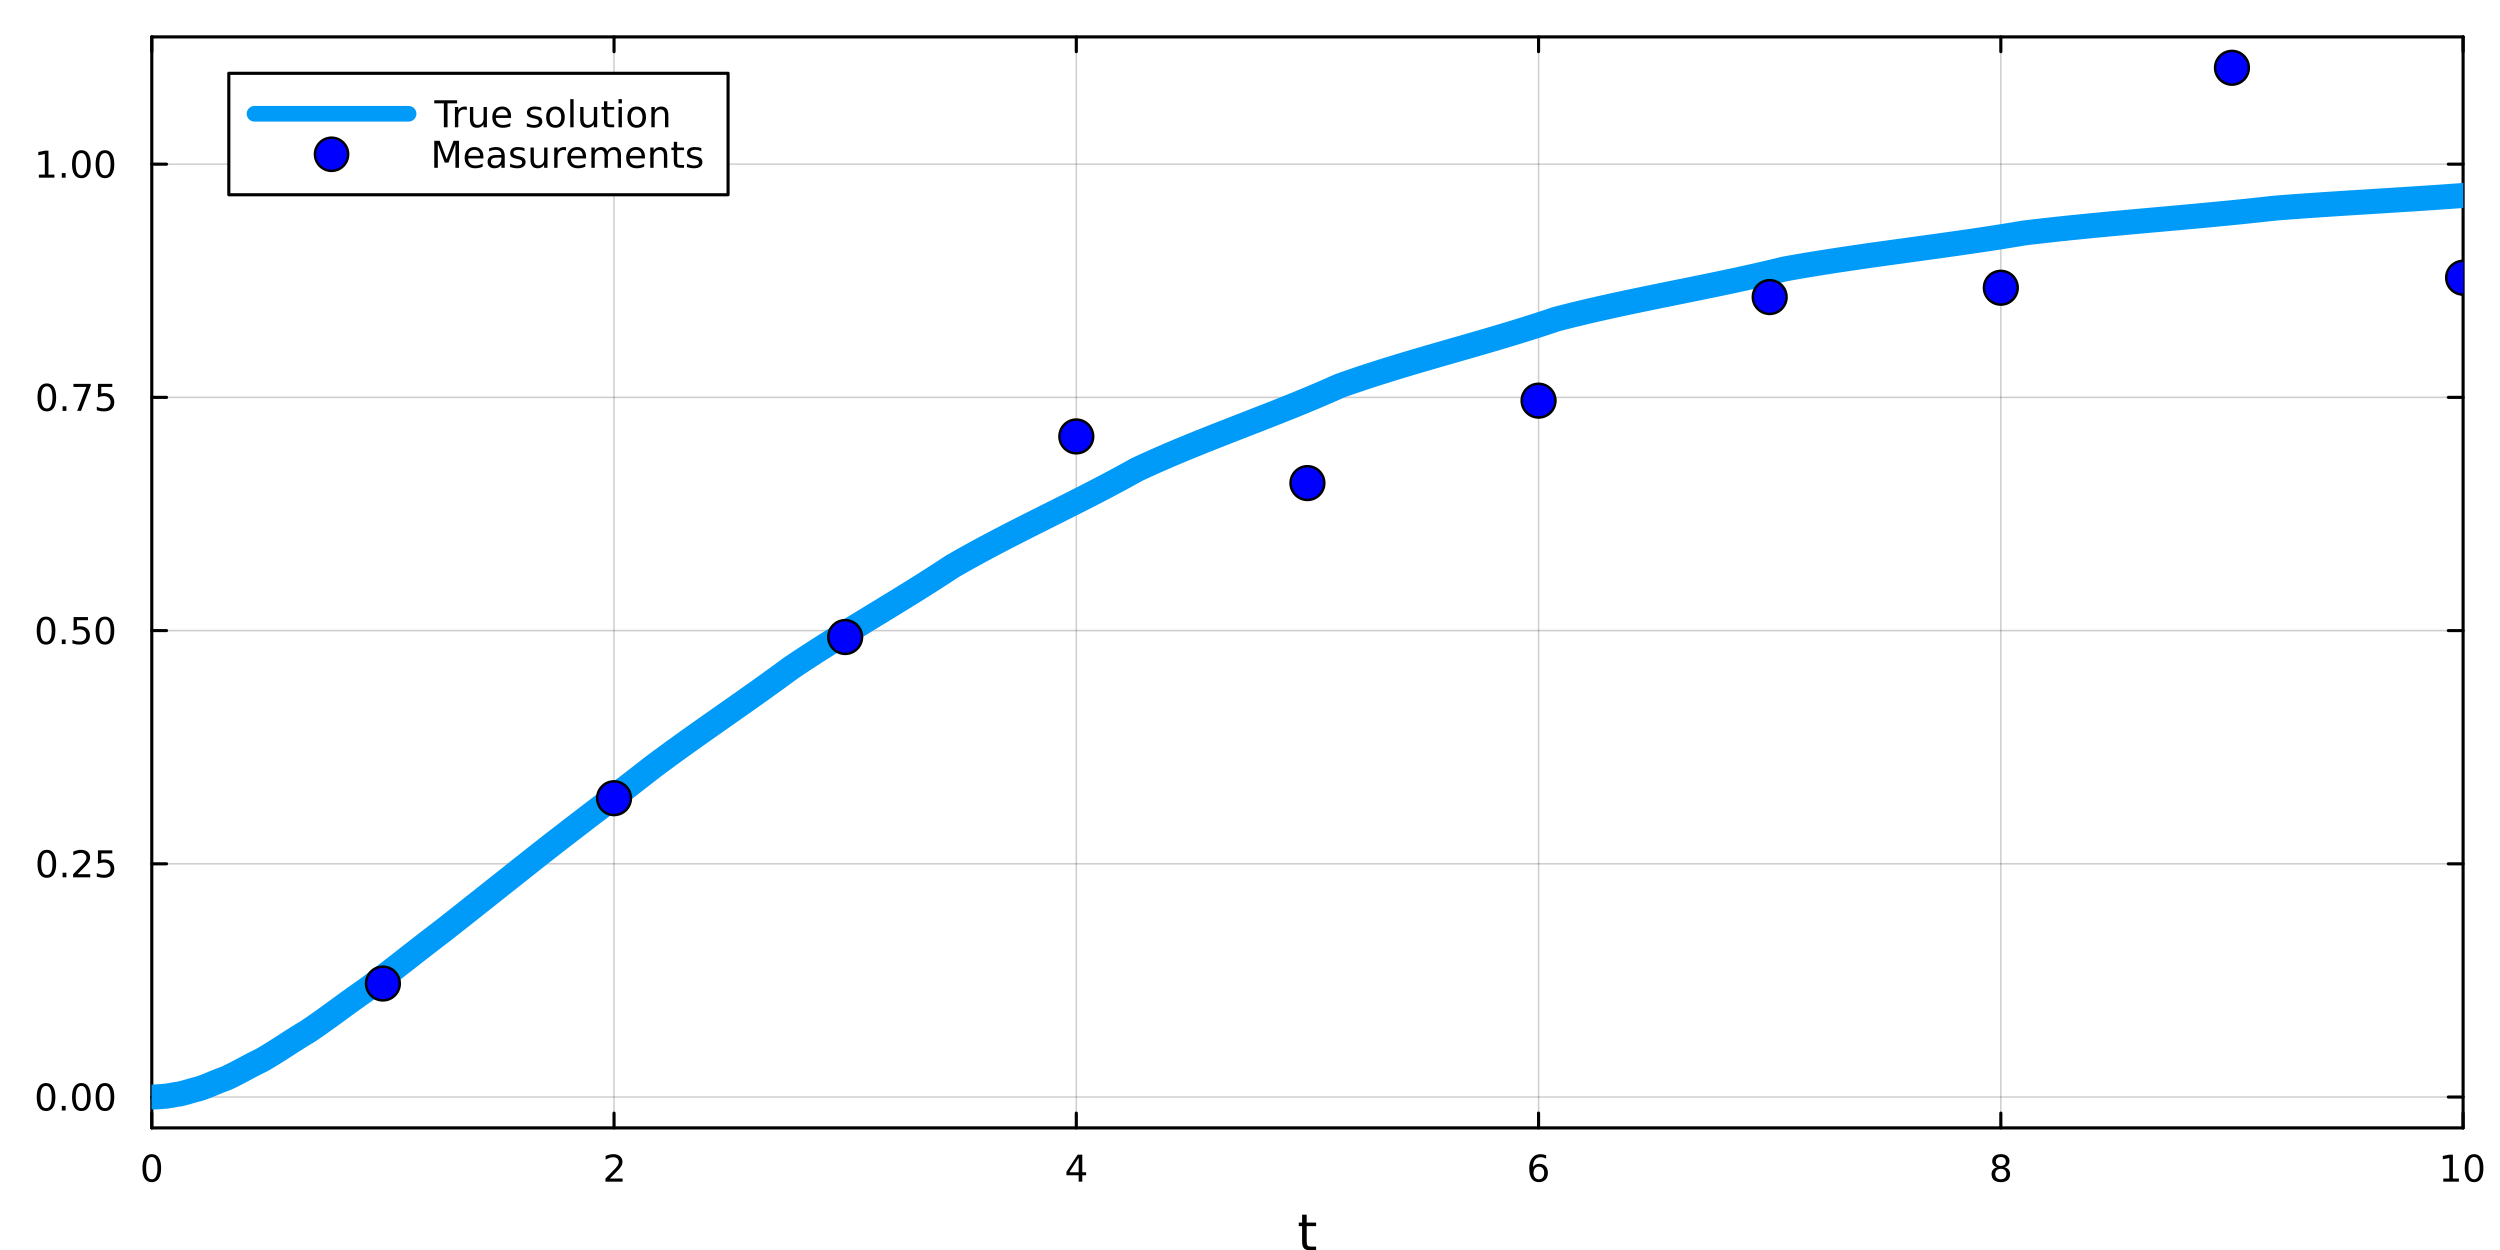 <?xml version="1.0" encoding="utf-8"?>
<svg xmlns="http://www.w3.org/2000/svg" xmlns:xlink="http://www.w3.org/1999/xlink" width="800" height="400" viewBox="0 0 3200 1600">
<rect x="0" y="0" width="3200" height="1600" fill="#333333" stroke="none"/>
<defs>
  <clipPath id="clip220">
    <rect x="0" y="0" width="3200" height="1600"/>
  </clipPath>
</defs>
<path clip-path="url(#clip220)" d="M0 1600 L3200 1600 L3200 0 L0 0  Z" fill="#ffffff" fill-rule="evenodd" fill-opacity="1"/>
<defs>
  <clipPath id="clip221">
    <rect x="640" y="0" width="2241" height="1600"/>
  </clipPath>
</defs>
<path clip-path="url(#clip220)" d="M194.274 1443.7 L3152.76 1443.7 L3152.76 47.244 L194.274 47.244  Z" fill="#ffffff" fill-rule="evenodd" fill-opacity="1"/>
<defs>
  <clipPath id="clip222">
    <rect x="194" y="47" width="2959" height="1397"/>
  </clipPath>
</defs>
<polyline clip-path="url(#clip222)" style="stroke:#000000; stroke-linecap:round; stroke-linejoin:round; stroke-width:2; stroke-opacity:0.1; fill:none" points="194.274,1443.7 194.274,47.244 "/>
<polyline clip-path="url(#clip222)" style="stroke:#000000; stroke-linecap:round; stroke-linejoin:round; stroke-width:2; stroke-opacity:0.1; fill:none" points="785.97,1443.7 785.97,47.244 "/>
<polyline clip-path="url(#clip222)" style="stroke:#000000; stroke-linecap:round; stroke-linejoin:round; stroke-width:2; stroke-opacity:0.1; fill:none" points="1377.67,1443.7 1377.67,47.244 "/>
<polyline clip-path="url(#clip222)" style="stroke:#000000; stroke-linecap:round; stroke-linejoin:round; stroke-width:2; stroke-opacity:0.1; fill:none" points="1969.36,1443.7 1969.36,47.244 "/>
<polyline clip-path="url(#clip222)" style="stroke:#000000; stroke-linecap:round; stroke-linejoin:round; stroke-width:2; stroke-opacity:0.1; fill:none" points="2561.06,1443.7 2561.06,47.244 "/>
<polyline clip-path="url(#clip222)" style="stroke:#000000; stroke-linecap:round; stroke-linejoin:round; stroke-width:2; stroke-opacity:0.1; fill:none" points="3152.76,1443.7 3152.76,47.244 "/>
<polyline clip-path="url(#clip222)" style="stroke:#000000; stroke-linecap:round; stroke-linejoin:round; stroke-width:2; stroke-opacity:0.1; fill:none" points="194.274,1443.7 194.274,47.244 "/>
<polyline clip-path="url(#clip222)" style="stroke:#000000; stroke-linecap:round; stroke-linejoin:round; stroke-width:2; stroke-opacity:0.1; fill:none" points="785.97,1443.7 785.97,47.244 "/>
<polyline clip-path="url(#clip222)" style="stroke:#000000; stroke-linecap:round; stroke-linejoin:round; stroke-width:2; stroke-opacity:0.1; fill:none" points="1377.67,1443.7 1377.67,47.244 "/>
<polyline clip-path="url(#clip222)" style="stroke:#000000; stroke-linecap:round; stroke-linejoin:round; stroke-width:2; stroke-opacity:0.1; fill:none" points="1969.36,1443.7 1969.36,47.244 "/>
<polyline clip-path="url(#clip222)" style="stroke:#000000; stroke-linecap:round; stroke-linejoin:round; stroke-width:2; stroke-opacity:0.1; fill:none" points="2561.06,1443.7 2561.06,47.244 "/>
<polyline clip-path="url(#clip222)" style="stroke:#000000; stroke-linecap:round; stroke-linejoin:round; stroke-width:2; stroke-opacity:0.1; fill:none" points="3152.76,1443.7 3152.76,47.244 "/>
<polyline clip-path="url(#clip220)" style="stroke:#000000; stroke-linecap:round; stroke-linejoin:round; stroke-width:4; stroke-opacity:1; fill:none" points="194.274,1443.7 3152.76,1443.7 "/>
<polyline clip-path="url(#clip220)" style="stroke:#000000; stroke-linecap:round; stroke-linejoin:round; stroke-width:4; stroke-opacity:1; fill:none" points="194.274,47.244 3152.76,47.244 "/>
<polyline clip-path="url(#clip220)" style="stroke:#000000; stroke-linecap:round; stroke-linejoin:round; stroke-width:4; stroke-opacity:1; fill:none" points="194.274,1443.7 194.274,1424.8 "/>
<polyline clip-path="url(#clip220)" style="stroke:#000000; stroke-linecap:round; stroke-linejoin:round; stroke-width:4; stroke-opacity:1; fill:none" points="785.97,1443.7 785.97,1424.8 "/>
<polyline clip-path="url(#clip220)" style="stroke:#000000; stroke-linecap:round; stroke-linejoin:round; stroke-width:4; stroke-opacity:1; fill:none" points="1377.67,1443.7 1377.67,1424.8 "/>
<polyline clip-path="url(#clip220)" style="stroke:#000000; stroke-linecap:round; stroke-linejoin:round; stroke-width:4; stroke-opacity:1; fill:none" points="1969.36,1443.7 1969.36,1424.8 "/>
<polyline clip-path="url(#clip220)" style="stroke:#000000; stroke-linecap:round; stroke-linejoin:round; stroke-width:4; stroke-opacity:1; fill:none" points="2561.06,1443.7 2561.06,1424.8 "/>
<polyline clip-path="url(#clip220)" style="stroke:#000000; stroke-linecap:round; stroke-linejoin:round; stroke-width:4; stroke-opacity:1; fill:none" points="3152.76,1443.7 3152.76,1424.8 "/>
<polyline clip-path="url(#clip220)" style="stroke:#000000; stroke-linecap:round; stroke-linejoin:round; stroke-width:4; stroke-opacity:1; fill:none" points="194.274,47.244 194.274,66.142 "/>
<polyline clip-path="url(#clip220)" style="stroke:#000000; stroke-linecap:round; stroke-linejoin:round; stroke-width:4; stroke-opacity:1; fill:none" points="785.97,47.244 785.97,66.142 "/>
<polyline clip-path="url(#clip220)" style="stroke:#000000; stroke-linecap:round; stroke-linejoin:round; stroke-width:4; stroke-opacity:1; fill:none" points="1377.67,47.244 1377.67,66.142 "/>
<polyline clip-path="url(#clip220)" style="stroke:#000000; stroke-linecap:round; stroke-linejoin:round; stroke-width:4; stroke-opacity:1; fill:none" points="1969.36,47.244 1969.36,66.142 "/>
<polyline clip-path="url(#clip220)" style="stroke:#000000; stroke-linecap:round; stroke-linejoin:round; stroke-width:4; stroke-opacity:1; fill:none" points="2561.06,47.244 2561.06,66.142 "/>
<polyline clip-path="url(#clip220)" style="stroke:#000000; stroke-linecap:round; stroke-linejoin:round; stroke-width:4; stroke-opacity:1; fill:none" points="3152.76,47.244 3152.76,66.142 "/>
<path clip-path="url(#clip220)" d="M194.274 1481.02 Q190.663 1481.02 188.834 1484.58 Q187.029 1488.12 187.029 1495.25 Q187.029 1502.36 188.834 1505.93 Q190.663 1509.47 194.274 1509.47 Q197.908 1509.47 199.714 1505.93 Q201.542 1502.36 201.542 1495.25 Q201.542 1488.12 199.714 1484.58 Q197.908 1481.02 194.274 1481.02 M194.274 1477.31 Q200.084 1477.31 203.14 1481.92 Q206.218 1486.5 206.218 1495.25 Q206.218 1503.98 203.14 1508.59 Q200.084 1513.17 194.274 1513.17 Q188.464 1513.17 185.385 1508.59 Q182.33 1503.98 182.33 1495.25 Q182.33 1486.5 185.385 1481.92 Q188.464 1477.31 194.274 1477.31 Z" fill="#000000" fill-rule="nonzero" fill-opacity="1" /><path clip-path="url(#clip220)" d="M780.623 1508.56 L796.943 1508.56 L796.943 1512.5 L774.998 1512.5 L774.998 1508.56 Q777.66 1505.81 782.244 1501.18 Q786.85 1496.53 788.031 1495.19 Q790.276 1492.66 791.156 1490.93 Q792.058 1489.17 792.058 1487.48 Q792.058 1484.72 790.114 1482.99 Q788.193 1481.25 785.091 1481.25 Q782.892 1481.25 780.438 1482.01 Q778.007 1482.78 775.23 1484.33 L775.23 1479.61 Q778.054 1478.47 780.507 1477.89 Q782.961 1477.31 784.998 1477.31 Q790.369 1477.31 793.563 1480 Q796.757 1482.69 796.757 1487.18 Q796.757 1489.31 795.947 1491.23 Q795.16 1493.12 793.054 1495.72 Q792.475 1496.39 789.373 1499.61 Q786.271 1502.8 780.623 1508.56 Z" fill="#000000" fill-rule="nonzero" fill-opacity="1" /><path clip-path="url(#clip220)" d="M1380.68 1482.01 L1368.87 1500.46 L1380.68 1500.46 L1380.68 1482.01 M1379.45 1477.94 L1385.33 1477.94 L1385.33 1500.46 L1390.26 1500.46 L1390.26 1504.35 L1385.33 1504.35 L1385.33 1512.5 L1380.68 1512.5 L1380.68 1504.35 L1365.07 1504.35 L1365.07 1499.84 L1379.45 1477.94 Z" fill="#000000" fill-rule="nonzero" fill-opacity="1" /><path clip-path="url(#clip220)" d="M1969.77 1493.36 Q1966.62 1493.36 1964.77 1495.51 Q1962.94 1497.66 1962.94 1501.41 Q1962.94 1505.14 1964.77 1507.31 Q1966.62 1509.47 1969.77 1509.47 Q1972.92 1509.47 1974.75 1507.31 Q1976.6 1505.14 1976.6 1501.41 Q1976.6 1497.66 1974.75 1495.51 Q1972.92 1493.36 1969.77 1493.36 M1979.05 1478.7 L1979.05 1482.96 Q1977.29 1482.13 1975.49 1481.69 Q1973.7 1481.25 1971.94 1481.25 Q1967.31 1481.25 1964.86 1484.37 Q1962.43 1487.5 1962.08 1493.82 Q1963.45 1491.81 1965.51 1490.74 Q1967.57 1489.65 1970.05 1489.65 Q1975.25 1489.65 1978.26 1492.82 Q1981.3 1495.97 1981.3 1501.41 Q1981.3 1506.74 1978.15 1509.95 Q1975 1513.17 1969.77 1513.17 Q1963.77 1513.17 1960.6 1508.59 Q1957.43 1503.98 1957.43 1495.25 Q1957.43 1487.06 1961.32 1482.2 Q1965.21 1477.31 1971.76 1477.31 Q1973.52 1477.31 1975.3 1477.66 Q1977.11 1478.01 1979.05 1478.7 Z" fill="#000000" fill-rule="nonzero" fill-opacity="1" /><path clip-path="url(#clip220)" d="M2561.06 1496.09 Q2557.73 1496.09 2555.8 1497.87 Q2553.91 1499.65 2553.91 1502.78 Q2553.91 1505.9 2555.8 1507.69 Q2557.73 1509.47 2561.06 1509.47 Q2564.39 1509.47 2566.31 1507.69 Q2568.24 1505.88 2568.24 1502.78 Q2568.24 1499.65 2566.31 1497.87 Q2564.42 1496.09 2561.06 1496.09 M2556.38 1494.1 Q2553.37 1493.36 2551.68 1491.3 Q2550.02 1489.24 2550.02 1486.27 Q2550.02 1482.13 2552.96 1479.72 Q2555.92 1477.31 2561.06 1477.31 Q2566.22 1477.31 2569.16 1479.72 Q2572.1 1482.13 2572.1 1486.27 Q2572.1 1489.24 2570.41 1491.3 Q2568.74 1493.36 2565.76 1494.1 Q2569.14 1494.88 2571.01 1497.18 Q2572.91 1499.47 2572.91 1502.78 Q2572.91 1507.8 2569.83 1510.49 Q2566.78 1513.17 2561.06 1513.17 Q2555.34 1513.17 2552.26 1510.49 Q2549.21 1507.8 2549.21 1502.78 Q2549.21 1499.47 2551.11 1497.18 Q2553 1494.88 2556.38 1494.1 M2554.67 1486.71 Q2554.67 1489.4 2556.34 1490.9 Q2558.03 1492.41 2561.06 1492.41 Q2564.07 1492.41 2565.76 1490.9 Q2567.47 1489.4 2567.47 1486.71 Q2567.47 1484.03 2565.76 1482.52 Q2564.07 1481.02 2561.06 1481.02 Q2558.03 1481.02 2556.34 1482.52 Q2554.67 1484.03 2554.67 1486.71 Z" fill="#000000" fill-rule="nonzero" fill-opacity="1" /><path clip-path="url(#clip220)" d="M3127.44 1508.56 L3135.08 1508.56 L3135.08 1482.2 L3126.77 1483.87 L3126.77 1479.61 L3135.04 1477.94 L3139.71 1477.94 L3139.71 1508.56 L3147.35 1508.56 L3147.35 1512.5 L3127.44 1512.5 L3127.44 1508.56 Z" fill="#000000" fill-rule="nonzero" fill-opacity="1" /><path clip-path="url(#clip220)" d="M3166.8 1481.02 Q3163.18 1481.02 3161.36 1484.58 Q3159.55 1488.12 3159.55 1495.25 Q3159.55 1502.36 3161.36 1505.93 Q3163.18 1509.47 3166.8 1509.47 Q3170.43 1509.47 3172.23 1505.93 Q3174.06 1502.36 3174.06 1495.25 Q3174.06 1488.12 3172.23 1484.58 Q3170.43 1481.02 3166.8 1481.02 M3166.8 1477.31 Q3172.61 1477.31 3175.66 1481.92 Q3178.74 1486.5 3178.74 1495.25 Q3178.74 1503.98 3175.66 1508.59 Q3172.61 1513.17 3166.8 1513.17 Q3160.99 1513.17 3157.91 1508.59 Q3154.85 1503.98 3154.85 1495.25 Q3154.85 1486.5 3157.91 1481.92 Q3160.99 1477.31 3166.8 1477.31 Z" fill="#000000" fill-rule="nonzero" fill-opacity="1" /><path clip-path="url(#clip220)" d="M1672.58 1554.79 L1672.58 1564.92 L1684.64 1564.92 L1684.64 1569.47 L1672.58 1569.47 L1672.58 1588.82 Q1672.58 1593.18 1673.75 1594.42 Q1674.96 1595.66 1678.62 1595.66 L1684.64 1595.66 L1684.64 1600.56 L1678.62 1600.56 Q1671.84 1600.56 1669.27 1598.05 Q1666.69 1595.5 1666.69 1588.82 L1666.69 1569.47 L1662.39 1569.47 L1662.39 1564.92 L1666.69 1564.92 L1666.69 1554.79 L1672.58 1554.79 Z" fill="#000000" fill-rule="nonzero" fill-opacity="1" /><polyline clip-path="url(#clip222)" style="stroke:#000000; stroke-linecap:round; stroke-linejoin:round; stroke-width:2; stroke-opacity:0.1; fill:none" points="194.274,1404.18 3152.76,1404.18 "/>
<polyline clip-path="url(#clip222)" style="stroke:#000000; stroke-linecap:round; stroke-linejoin:round; stroke-width:2; stroke-opacity:0.1; fill:none" points="194.274,1105.67 3152.76,1105.67 "/>
<polyline clip-path="url(#clip222)" style="stroke:#000000; stroke-linecap:round; stroke-linejoin:round; stroke-width:2; stroke-opacity:0.1; fill:none" points="194.274,807.163 3152.76,807.163 "/>
<polyline clip-path="url(#clip222)" style="stroke:#000000; stroke-linecap:round; stroke-linejoin:round; stroke-width:2; stroke-opacity:0.1; fill:none" points="194.274,508.655 3152.76,508.655 "/>
<polyline clip-path="url(#clip222)" style="stroke:#000000; stroke-linecap:round; stroke-linejoin:round; stroke-width:2; stroke-opacity:0.1; fill:none" points="194.274,210.148 3152.76,210.148 "/>
<polyline clip-path="url(#clip222)" style="stroke:#000000; stroke-linecap:round; stroke-linejoin:round; stroke-width:2; stroke-opacity:0.1; fill:none" points="194.274,1404.18 3152.76,1404.18 "/>
<polyline clip-path="url(#clip222)" style="stroke:#000000; stroke-linecap:round; stroke-linejoin:round; stroke-width:2; stroke-opacity:0.1; fill:none" points="194.274,1105.67 3152.76,1105.67 "/>
<polyline clip-path="url(#clip222)" style="stroke:#000000; stroke-linecap:round; stroke-linejoin:round; stroke-width:2; stroke-opacity:0.1; fill:none" points="194.274,807.163 3152.76,807.163 "/>
<polyline clip-path="url(#clip222)" style="stroke:#000000; stroke-linecap:round; stroke-linejoin:round; stroke-width:2; stroke-opacity:0.1; fill:none" points="194.274,508.655 3152.76,508.655 "/>
<polyline clip-path="url(#clip222)" style="stroke:#000000; stroke-linecap:round; stroke-linejoin:round; stroke-width:2; stroke-opacity:0.1; fill:none" points="194.274,210.148 3152.76,210.148 "/>
<polyline clip-path="url(#clip220)" style="stroke:#000000; stroke-linecap:round; stroke-linejoin:round; stroke-width:4; stroke-opacity:1; fill:none" points="194.274,1443.7 194.274,47.244 "/>
<polyline clip-path="url(#clip220)" style="stroke:#000000; stroke-linecap:round; stroke-linejoin:round; stroke-width:4; stroke-opacity:1; fill:none" points="3152.76,1443.7 3152.76,47.244 "/>
<polyline clip-path="url(#clip220)" style="stroke:#000000; stroke-linecap:round; stroke-linejoin:round; stroke-width:4; stroke-opacity:1; fill:none" points="194.274,1404.18 213.172,1404.18 "/>
<polyline clip-path="url(#clip220)" style="stroke:#000000; stroke-linecap:round; stroke-linejoin:round; stroke-width:4; stroke-opacity:1; fill:none" points="194.274,1105.67 213.172,1105.67 "/>
<polyline clip-path="url(#clip220)" style="stroke:#000000; stroke-linecap:round; stroke-linejoin:round; stroke-width:4; stroke-opacity:1; fill:none" points="194.274,807.163 213.172,807.163 "/>
<polyline clip-path="url(#clip220)" style="stroke:#000000; stroke-linecap:round; stroke-linejoin:round; stroke-width:4; stroke-opacity:1; fill:none" points="194.274,508.655 213.172,508.655 "/>
<polyline clip-path="url(#clip220)" style="stroke:#000000; stroke-linecap:round; stroke-linejoin:round; stroke-width:4; stroke-opacity:1; fill:none" points="194.274,210.148 213.172,210.148 "/>
<polyline clip-path="url(#clip220)" style="stroke:#000000; stroke-linecap:round; stroke-linejoin:round; stroke-width:4; stroke-opacity:1; fill:none" points="3152.76,1404.18 3133.86,1404.18 "/>
<polyline clip-path="url(#clip220)" style="stroke:#000000; stroke-linecap:round; stroke-linejoin:round; stroke-width:4; stroke-opacity:1; fill:none" points="3152.76,1105.67 3133.86,1105.67 "/>
<polyline clip-path="url(#clip220)" style="stroke:#000000; stroke-linecap:round; stroke-linejoin:round; stroke-width:4; stroke-opacity:1; fill:none" points="3152.76,807.163 3133.86,807.163 "/>
<polyline clip-path="url(#clip220)" style="stroke:#000000; stroke-linecap:round; stroke-linejoin:round; stroke-width:4; stroke-opacity:1; fill:none" points="3152.76,508.655 3133.86,508.655 "/>
<polyline clip-path="url(#clip220)" style="stroke:#000000; stroke-linecap:round; stroke-linejoin:round; stroke-width:4; stroke-opacity:1; fill:none" points="3152.76,210.148 3133.86,210.148 "/>
<path clip-path="url(#clip220)" d="M58.937 1389.98 Q55.325 1389.98 53.497 1393.54 Q51.691 1397.08 51.691 1404.21 Q51.691 1411.32 53.497 1414.88 Q55.325 1418.43 58.937 1418.43 Q62.571 1418.43 64.376 1414.88 Q66.205 1411.32 66.205 1404.21 Q66.205 1397.08 64.376 1393.54 Q62.571 1389.98 58.937 1389.98 M58.937 1386.27 Q64.747 1386.27 67.802 1390.88 Q70.881 1395.46 70.881 1404.21 Q70.881 1412.94 67.802 1417.55 Q64.747 1422.13 58.937 1422.13 Q53.126 1422.13 50.048 1417.55 Q46.992 1412.94 46.992 1404.21 Q46.992 1395.46 50.048 1390.88 Q53.126 1386.27 58.937 1386.27 Z" fill="#000000" fill-rule="nonzero" fill-opacity="1" /><path clip-path="url(#clip220)" d="M79.098 1415.58 L83.983 1415.58 L83.983 1421.46 L79.098 1421.46 L79.098 1415.58 Z" fill="#000000" fill-rule="nonzero" fill-opacity="1" /><path clip-path="url(#clip220)" d="M104.168 1389.98 Q100.557 1389.98 98.728 1393.54 Q96.922 1397.08 96.922 1404.21 Q96.922 1411.32 98.728 1414.88 Q100.557 1418.43 104.168 1418.43 Q107.802 1418.43 109.608 1414.88 Q111.436 1411.32 111.436 1404.21 Q111.436 1397.08 109.608 1393.54 Q107.802 1389.98 104.168 1389.98 M104.168 1386.27 Q109.978 1386.27 113.033 1390.88 Q116.112 1395.46 116.112 1404.21 Q116.112 1412.94 113.033 1417.55 Q109.978 1422.13 104.168 1422.13 Q98.358 1422.13 95.279 1417.55 Q92.223 1412.94 92.223 1404.21 Q92.223 1395.46 95.279 1390.88 Q98.358 1386.27 104.168 1386.27 Z" fill="#000000" fill-rule="nonzero" fill-opacity="1" /><path clip-path="url(#clip220)" d="M134.33 1389.98 Q130.719 1389.98 128.89 1393.54 Q127.084 1397.08 127.084 1404.21 Q127.084 1411.32 128.89 1414.88 Q130.719 1418.43 134.33 1418.43 Q137.964 1418.43 139.769 1414.88 Q141.598 1411.32 141.598 1404.21 Q141.598 1397.08 139.769 1393.54 Q137.964 1389.98 134.33 1389.98 M134.33 1386.27 Q140.14 1386.27 143.195 1390.88 Q146.274 1395.46 146.274 1404.21 Q146.274 1412.94 143.195 1417.55 Q140.14 1422.13 134.33 1422.13 Q128.519 1422.13 125.441 1417.55 Q122.385 1412.94 122.385 1404.21 Q122.385 1395.46 125.441 1390.88 Q128.519 1386.27 134.33 1386.27 Z" fill="#000000" fill-rule="nonzero" fill-opacity="1" /><path clip-path="url(#clip220)" d="M59.932 1091.47 Q56.321 1091.47 54.492 1095.03 Q52.687 1098.58 52.687 1105.7 Q52.687 1112.81 54.492 1116.38 Q56.321 1119.92 59.932 1119.92 Q63.566 1119.92 65.372 1116.38 Q67.2 1112.81 67.2 1105.7 Q67.2 1098.58 65.372 1095.03 Q63.566 1091.47 59.932 1091.47 M59.932 1087.77 Q65.742 1087.77 68.798 1092.37 Q71.876 1096.95 71.876 1105.7 Q71.876 1114.43 68.798 1119.04 Q65.742 1123.62 59.932 1123.62 Q54.122 1123.62 51.043 1119.04 Q47.987 1114.43 47.987 1105.7 Q47.987 1096.95 51.043 1092.37 Q54.122 1087.77 59.932 1087.77 Z" fill="#000000" fill-rule="nonzero" fill-opacity="1" /><path clip-path="url(#clip220)" d="M80.094 1117.07 L84.978 1117.07 L84.978 1122.95 L80.094 1122.95 L80.094 1117.07 Z" fill="#000000" fill-rule="nonzero" fill-opacity="1" /><path clip-path="url(#clip220)" d="M99.191 1119.01 L115.51 1119.01 L115.51 1122.95 L93.566 1122.95 L93.566 1119.01 Q96.228 1116.26 100.811 1111.63 Q105.418 1106.98 106.598 1105.64 Q108.844 1103.11 109.723 1101.38 Q110.626 1099.62 110.626 1097.93 Q110.626 1095.17 108.682 1093.44 Q106.76 1091.7 103.658 1091.7 Q101.459 1091.7 99.006 1092.46 Q96.575 1093.23 93.797 1094.78 L93.797 1090.06 Q96.621 1088.92 99.075 1088.34 Q101.529 1087.77 103.566 1087.77 Q108.936 1087.77 112.131 1090.45 Q115.325 1093.14 115.325 1097.63 Q115.325 1099.76 114.515 1101.68 Q113.728 1103.58 111.621 1106.17 Q111.043 1106.84 107.941 1110.06 Q104.839 1113.25 99.191 1119.01 Z" fill="#000000" fill-rule="nonzero" fill-opacity="1" /><path clip-path="url(#clip220)" d="M125.371 1088.39 L143.728 1088.39 L143.728 1092.33 L129.654 1092.33 L129.654 1100.8 Q130.672 1100.45 131.691 1100.29 Q132.709 1100.1 133.728 1100.1 Q139.515 1100.1 142.894 1103.27 Q146.274 1106.45 146.274 1111.86 Q146.274 1117.44 142.802 1120.54 Q139.33 1123.62 133.01 1123.62 Q130.834 1123.62 128.566 1123.25 Q126.32 1122.88 123.913 1122.14 L123.913 1117.44 Q125.996 1118.58 128.219 1119.13 Q130.441 1119.69 132.918 1119.69 Q136.922 1119.69 139.26 1117.58 Q141.598 1115.47 141.598 1111.86 Q141.598 1108.25 139.26 1106.14 Q136.922 1104.04 132.918 1104.04 Q131.043 1104.04 129.168 1104.45 Q127.316 1104.87 125.371 1105.75 L125.371 1088.39 Z" fill="#000000" fill-rule="nonzero" fill-opacity="1" /><path clip-path="url(#clip220)" d="M58.937 792.961 Q55.325 792.961 53.497 796.526 Q51.691 800.068 51.691 807.197 Q51.691 814.304 53.497 817.869 Q55.325 821.41 58.937 821.41 Q62.571 821.41 64.376 817.869 Q66.205 814.304 66.205 807.197 Q66.205 800.068 64.376 796.526 Q62.571 792.961 58.937 792.961 M58.937 789.258 Q64.747 789.258 67.802 793.864 Q70.881 798.447 70.881 807.197 Q70.881 815.924 67.802 820.531 Q64.747 825.114 58.937 825.114 Q53.126 825.114 50.048 820.531 Q46.992 815.924 46.992 807.197 Q46.992 798.447 50.048 793.864 Q53.126 789.258 58.937 789.258 Z" fill="#000000" fill-rule="nonzero" fill-opacity="1" /><path clip-path="url(#clip220)" d="M79.098 818.563 L83.983 818.563 L83.983 824.443 L79.098 824.443 L79.098 818.563 Z" fill="#000000" fill-rule="nonzero" fill-opacity="1" /><path clip-path="url(#clip220)" d="M94.214 789.883 L112.57 789.883 L112.57 793.818 L98.496 793.818 L98.496 802.29 Q99.515 801.943 100.534 801.781 Q101.552 801.596 102.571 801.596 Q108.358 801.596 111.737 804.767 Q115.117 807.938 115.117 813.355 Q115.117 818.933 111.645 822.035 Q108.172 825.114 101.853 825.114 Q99.677 825.114 97.409 824.744 Q95.163 824.373 92.756 823.632 L92.756 818.933 Q94.839 820.068 97.061 820.623 Q99.284 821.179 101.76 821.179 Q105.765 821.179 108.103 819.072 Q110.441 816.966 110.441 813.355 Q110.441 809.744 108.103 807.637 Q105.765 805.531 101.76 805.531 Q99.885 805.531 98.01 805.947 Q96.159 806.364 94.214 807.244 L94.214 789.883 Z" fill="#000000" fill-rule="nonzero" fill-opacity="1" /><path clip-path="url(#clip220)" d="M134.33 792.961 Q130.719 792.961 128.89 796.526 Q127.084 800.068 127.084 807.197 Q127.084 814.304 128.89 817.869 Q130.719 821.41 134.33 821.41 Q137.964 821.41 139.769 817.869 Q141.598 814.304 141.598 807.197 Q141.598 800.068 139.769 796.526 Q137.964 792.961 134.33 792.961 M134.33 789.258 Q140.14 789.258 143.195 793.864 Q146.274 798.447 146.274 807.197 Q146.274 815.924 143.195 820.531 Q140.14 825.114 134.33 825.114 Q128.519 825.114 125.441 820.531 Q122.385 815.924 122.385 807.197 Q122.385 798.447 125.441 793.864 Q128.519 789.258 134.33 789.258 Z" fill="#000000" fill-rule="nonzero" fill-opacity="1" /><path clip-path="url(#clip220)" d="M59.932 494.454 Q56.321 494.454 54.492 498.019 Q52.687 501.56 52.687 508.69 Q52.687 515.796 54.492 519.361 Q56.321 522.903 59.932 522.903 Q63.566 522.903 65.372 519.361 Q67.2 515.796 67.2 508.69 Q67.2 501.56 65.372 498.019 Q63.566 494.454 59.932 494.454 M59.932 490.75 Q65.742 490.75 68.798 495.357 Q71.876 499.94 71.876 508.69 Q71.876 517.417 68.798 522.023 Q65.742 526.607 59.932 526.607 Q54.122 526.607 51.043 522.023 Q47.987 517.417 47.987 508.69 Q47.987 499.94 51.043 495.357 Q54.122 490.75 59.932 490.75 Z" fill="#000000" fill-rule="nonzero" fill-opacity="1" /><path clip-path="url(#clip220)" d="M80.094 520.056 L84.978 520.056 L84.978 525.935 L80.094 525.935 L80.094 520.056 Z" fill="#000000" fill-rule="nonzero" fill-opacity="1" /><path clip-path="url(#clip220)" d="M93.983 491.375 L116.205 491.375 L116.205 493.366 L103.658 525.935 L98.774 525.935 L110.58 495.31 L93.983 495.31 L93.983 491.375 Z" fill="#000000" fill-rule="nonzero" fill-opacity="1" /><path clip-path="url(#clip220)" d="M125.371 491.375 L143.728 491.375 L143.728 495.31 L129.654 495.31 L129.654 503.783 Q130.672 503.435 131.691 503.273 Q132.709 503.088 133.728 503.088 Q139.515 503.088 142.894 506.259 Q146.274 509.431 146.274 514.847 Q146.274 520.426 142.802 523.528 Q139.33 526.607 133.01 526.607 Q130.834 526.607 128.566 526.236 Q126.32 525.866 123.913 525.125 L123.913 520.426 Q125.996 521.56 128.219 522.116 Q130.441 522.671 132.918 522.671 Q136.922 522.671 139.26 520.565 Q141.598 518.458 141.598 514.847 Q141.598 511.236 139.26 509.13 Q136.922 507.023 132.918 507.023 Q131.043 507.023 129.168 507.44 Q127.316 507.857 125.371 508.736 L125.371 491.375 Z" fill="#000000" fill-rule="nonzero" fill-opacity="1" /><path clip-path="url(#clip220)" d="M49.747 223.493 L57.386 223.493 L57.386 197.127 L49.075 198.794 L49.075 194.534 L57.339 192.868 L62.015 192.868 L62.015 223.493 L69.654 223.493 L69.654 227.428 L49.747 227.428 L49.747 223.493 Z" fill="#000000" fill-rule="nonzero" fill-opacity="1" /><path clip-path="url(#clip220)" d="M79.098 221.548 L83.983 221.548 L83.983 227.428 L79.098 227.428 L79.098 221.548 Z" fill="#000000" fill-rule="nonzero" fill-opacity="1" /><path clip-path="url(#clip220)" d="M104.168 195.946 Q100.557 195.946 98.728 199.511 Q96.922 203.053 96.922 210.183 Q96.922 217.289 98.728 220.854 Q100.557 224.395 104.168 224.395 Q107.802 224.395 109.608 220.854 Q111.436 217.289 111.436 210.183 Q111.436 203.053 109.608 199.511 Q107.802 195.946 104.168 195.946 M104.168 192.243 Q109.978 192.243 113.033 196.849 Q116.112 201.433 116.112 210.183 Q116.112 218.909 113.033 223.516 Q109.978 228.099 104.168 228.099 Q98.358 228.099 95.279 223.516 Q92.223 218.909 92.223 210.183 Q92.223 201.433 95.279 196.849 Q98.358 192.243 104.168 192.243 Z" fill="#000000" fill-rule="nonzero" fill-opacity="1" /><path clip-path="url(#clip220)" d="M134.33 195.946 Q130.719 195.946 128.89 199.511 Q127.084 203.053 127.084 210.183 Q127.084 217.289 128.89 220.854 Q130.719 224.395 134.33 224.395 Q137.964 224.395 139.769 220.854 Q141.598 217.289 141.598 210.183 Q141.598 203.053 139.769 199.511 Q137.964 195.946 134.33 195.946 M134.33 192.243 Q140.14 192.243 143.195 196.849 Q146.274 201.433 146.274 210.183 Q146.274 218.909 143.195 223.516 Q140.14 228.099 134.33 228.099 Q128.519 228.099 125.441 223.516 Q122.385 218.909 122.385 210.183 Q122.385 201.433 125.441 196.849 Q128.519 192.243 134.33 192.243 Z" fill="#000000" fill-rule="nonzero" fill-opacity="1" /><polyline clip-path="url(#clip222)" style="stroke:#009af9; stroke-linecap:round; stroke-linejoin:round; stroke-width:32; stroke-opacity:1; fill:none" points="194.274,1404.18 197.235,1404.13 200.197,1404.05 203.158,1403.85 206.12,1403.6 209.081,1403.37 212.043,1403.15 215.004,1402.74 217.966,1402.26 220.927,1401.73 223.888,1401.2 226.85,1400.71 229.811,1400.28 232.773,1399.61 235.734,1398.85 238.696,1398.04 241.657,1397.18 244.619,1396.32 247.58,1395.48 250.541,1394.67 253.503,1393.92 256.464,1393.04 259.426,1391.99 262.387,1390.89 265.349,1389.73 268.31,1388.53 271.272,1387.32 274.233,1386.1 277.194,1384.88 280.156,1383.69 283.117,1382.53 286.079,1381.42 289.04,1380.34 292.002,1378.98 294.963,1377.57 297.925,1376.12 300.886,1374.62 303.847,1373.08 306.809,1371.53 309.77,1369.96 312.732,1368.37 315.693,1366.79 318.655,1365.22 321.616,1363.66 324.578,1362.12 327.539,1360.61 330.5,1359.14 333.462,1357.72 336.423,1356.09 339.385,1354.37 342.346,1352.61 345.308,1350.81 348.269,1348.99 351.23,1347.15 354.192,1345.28 357.153,1343.4 360.115,1341.5 363.076,1339.6 366.038,1337.69 368.999,1335.78 371.961,1333.88 374.922,1331.98 377.883,1330.1 380.845,1328.23 383.806,1326.38 386.768,1324.56 389.729,1322.76 392.691,1321 395.652,1319.09 398.614,1317.08 401.575,1315.05 404.536,1312.99 407.498,1310.92 410.459,1308.83 413.421,1306.73 416.382,1304.61 419.344,1302.48 422.305,1300.34 425.267,1298.19 428.228,1296.04 431.189,1293.88 434.151,1291.72 437.112,1289.56 440.074,1287.4 443.035,1285.25 445.997,1283.1 448.958,1280.95 451.92,1278.82 454.881,1276.69 457.842,1274.58 460.804,1272.48 463.765,1270.4 466.727,1268.33 469.688,1266.28 472.65,1264.1 475.611,1261.88 478.573,1259.65 481.534,1257.4 484.495,1255.15 487.457,1252.89 490.418,1250.62 493.38,1248.34 496.341,1246.06 499.303,1243.77 502.264,1241.48 505.226,1239.18 508.187,1236.88 511.148,1234.57 514.11,1232.27 517.071,1229.96 520.033,1227.64 522.994,1225.33 525.956,1223.02 528.917,1220.71 531.879,1218.4 534.84,1216.09 537.801,1213.79 540.763,1211.48 543.724,1209.18 546.686,1206.89 549.647,1204.6 552.609,1202.31 555.57,1200.04 558.532,1197.77 561.493,1195.5 564.454,1193.25 567.416,1191 570.377,1188.66 573.339,1186.33 576.3,1184 579.262,1181.66 582.223,1179.32 585.185,1176.99 588.146,1174.65 591.107,1172.31 594.069,1169.97 597.03,1167.63 599.992,1165.29 602.953,1162.94 605.915,1160.6 608.876,1158.26 611.838,1155.91 614.799,1153.57 617.76,1151.22 620.722,1148.88 623.683,1146.53 626.645,1144.18 629.606,1141.84 632.568,1139.49 635.529,1137.14 638.491,1134.8 641.452,1132.45 644.413,1130.1 647.375,1127.75 650.336,1125.41 653.298,1123.06 656.259,1120.71 659.221,1118.37 662.182,1116.02 665.143,1113.67 668.105,1111.33 671.066,1108.98 674.028,1106.63 676.989,1104.29 679.951,1101.94 682.912,1099.6 685.874,1097.25 688.835,1094.92 691.796,1092.58 694.758,1090.26 697.719,1087.94 700.681,1085.62 703.642,1083.31 706.604,1081 709.565,1078.7 712.527,1076.4 715.488,1074.11 718.449,1071.82 721.411,1069.53 724.372,1067.24 727.334,1064.96 730.295,1062.68 733.257,1060.4 736.218,1058.13 739.18,1055.85 742.141,1053.58 745.102,1051.31 748.064,1049.04 751.025,1046.77 753.987,1044.51 756.948,1042.24 759.91,1039.98 762.871,1037.71 765.833,1035.45 768.794,1033.18 771.755,1030.92 774.717,1028.65 777.678,1026.38 780.64,1024.11 783.601,1021.85 786.563,1019.57 789.524,1017.3 792.486,1015.03 795.447,1012.75 798.408,1010.47 801.37,1008.19 804.331,1005.91 807.293,1003.62 810.254,1001.33 813.216,999.041 816.177,996.745 819.139,994.445 822.1,992.141 825.061,989.833 828.023,987.52 830.984,985.203 833.946,982.881 836.907,980.64 839.869,978.428 842.83,976.225 845.792,974.03 848.753,971.843 851.714,969.665 854.676,967.494 857.637,965.33 860.599,963.173 863.56,961.023 866.522,958.879 869.483,956.742 872.445,954.61 875.406,952.484 878.367,950.363 881.329,948.246 884.29,946.135 887.252,944.028 890.213,941.925 893.175,939.825 896.136,937.729 899.098,935.637 902.059,933.547 905.02,931.459 907.982,929.374 910.943,927.291 913.905,925.21 916.866,923.13 919.828,921.051 922.789,918.972 925.751,916.895 928.712,914.817 931.673,912.74 934.635,910.662 937.596,908.583 940.558,906.503 943.519,904.422 946.481,902.34 949.442,900.255 952.403,898.169 955.365,896.08 958.326,893.988 961.288,891.893 964.249,889.795 967.211,887.693 970.172,885.588 973.134,883.478 976.095,881.363 979.056,879.244 982.018,877.119 984.979,874.989 987.941,872.854 990.902,870.712 993.864,868.564 996.825,866.41 999.787,864.249 1002.75,862.08 1005.71,859.904 1008.67,857.72 1011.63,855.56 1014.59,853.557 1017.56,851.565 1020.52,849.583 1023.48,847.611 1026.44,845.648 1029.4,843.696 1032.36,841.752 1035.32,839.818 1038.29,837.892 1041.25,835.974 1044.21,834.064 1047.17,832.162 1050.13,830.267 1053.09,828.38 1056.05,826.499 1059.02,824.625 1061.98,822.757 1064.94,820.895 1067.9,819.039 1070.86,817.188 1073.82,815.342 1076.78,813.501 1079.75,811.664 1082.71,809.831 1085.67,808.002 1088.63,806.177 1091.59,804.355 1094.55,802.536 1097.51,800.72 1100.48,798.906 1103.44,797.094 1106.4,795.284 1109.36,793.475 1112.32,791.668 1115.28,789.861 1118.24,788.055 1121.21,786.25 1124.17,784.444 1127.13,782.638 1130.09,780.831 1133.05,779.024 1136.01,777.215 1138.97,775.405 1141.94,773.593 1144.9,771.779 1147.86,769.963 1150.82,768.144 1153.78,766.322 1156.74,764.497 1159.7,762.668 1162.67,760.835 1165.63,758.999 1168.59,757.157 1171.55,755.311 1174.51,753.46 1177.47,751.604 1180.43,749.742 1183.4,747.874 1186.36,746 1189.32,744.119 1192.28,742.232 1195.24,740.337 1198.2,738.435 1201.16,736.525 1204.13,734.607 1207.09,732.681 1210.05,730.747 1213.01,728.803 1215.97,726.85 1218.93,724.92 1221.89,723.207 1224.86,721.504 1227.82,719.813 1230.78,718.131 1233.74,716.46 1236.7,714.798 1239.66,713.146 1242.62,711.503 1245.59,709.87 1248.55,708.245 1251.51,706.628 1254.47,705.02 1257.43,703.42 1260.39,701.827 1263.36,700.242 1266.32,698.664 1269.28,697.093 1272.24,695.529 1275.2,693.971 1278.16,692.42 1281.12,690.874 1284.09,689.334 1287.05,687.799 1290.01,686.269 1292.97,684.744 1295.93,683.224 1298.89,681.708 1301.85,680.196 1304.82,678.688 1307.78,677.183 1310.74,675.681 1313.7,674.183 1316.66,672.687 1319.62,671.194 1322.58,669.703 1325.55,668.213 1328.51,666.726 1331.47,665.24 1334.43,663.755 1337.39,662.271 1340.35,660.787 1343.31,659.304 1346.28,657.821 1349.24,656.338 1352.2,654.854 1355.16,653.37 1358.12,651.884 1361.08,650.398 1364.04,648.91 1367.01,647.42 1369.97,645.928 1372.93,644.434 1375.89,642.938 1378.85,641.438 1381.81,639.936 1384.77,638.43 1387.74,636.921 1390.7,635.407 1393.66,633.89 1396.62,632.368 1399.58,630.842 1402.54,629.311 1405.5,627.774 1408.47,626.232 1411.43,624.685 1414.39,623.131 1417.35,621.571 1420.31,620.005 1423.27,618.432 1426.23,616.852 1429.2,615.265 1432.16,613.67 1435.12,612.067 1438.08,610.456 1441.04,608.837 1444,607.21 1446.96,605.573 1449.93,603.928 1452.89,602.273 1455.85,600.705 1458.81,599.323 1461.77,597.952 1464.73,596.59 1467.69,595.237 1470.66,593.894 1473.62,592.56 1476.58,591.234 1479.54,589.918 1482.5,588.609 1485.46,587.309 1488.42,586.016 1491.39,584.732 1494.35,583.454 1497.31,582.185 1500.27,580.922 1503.23,579.666 1506.19,578.416 1509.15,577.173 1512.12,575.937 1515.08,574.706 1518.04,573.481 1521,572.261 1523.96,571.047 1526.92,569.838 1529.88,568.634 1532.85,567.434 1535.81,566.239 1538.77,565.048 1541.73,563.862 1544.69,562.679 1547.65,561.499 1550.62,560.323 1553.58,559.15 1556.54,557.98 1559.5,556.813 1562.46,555.648 1565.42,554.485 1568.38,553.325 1571.35,552.166 1574.31,551.009 1577.27,549.853 1580.23,548.699 1583.19,547.545 1586.15,546.393 1589.11,545.24 1592.08,544.089 1595.04,542.937 1598,541.785 1600.96,540.632 1603.92,539.48 1606.88,538.326 1609.84,537.171 1612.81,536.015 1615.77,534.858 1618.73,533.699 1621.69,532.538 1624.65,531.375 1627.61,530.21 1630.57,529.043 1633.54,527.872 1636.5,526.699 1639.46,525.522 1642.42,524.342 1645.38,523.159 1648.34,521.971 1651.3,520.78 1654.27,519.584 1657.23,518.384 1660.19,517.179 1663.15,515.969 1666.11,514.754 1669.07,513.534 1672.03,512.308 1675,511.076 1677.96,509.838 1680.92,508.595 1683.88,507.344 1686.84,506.087 1689.8,504.823 1692.76,503.552 1695.73,502.274 1698.69,500.988 1701.65,499.695 1704.61,498.393 1707.57,497.083 1710.53,495.765 1713.49,494.439 1716.46,493.299 1719.42,492.246 1722.38,491.201 1725.34,490.164 1728.3,489.136 1731.26,488.115 1734.22,487.101 1737.19,486.095 1740.15,485.096 1743.11,484.105 1746.07,483.12 1749.03,482.141 1751.99,481.17 1754.95,480.204 1757.92,479.245 1760.88,478.292 1763.84,477.344 1766.8,476.403 1769.76,475.467 1772.72,474.536 1775.68,473.61 1778.65,472.689 1781.61,471.773 1784.57,470.862 1787.53,469.955 1790.49,469.053 1793.45,468.155 1796.41,467.26 1799.38,466.37 1802.34,465.483 1805.3,464.6 1808.26,463.72 1811.22,462.843 1814.18,461.969 1817.14,461.097 1820.11,460.229 1823.07,459.363 1826.03,458.499 1828.99,457.637 1831.95,456.777 1834.91,455.919 1837.88,455.062 1840.84,454.207 1843.8,453.353 1846.76,452.501 1849.72,451.649 1852.68,450.798 1855.64,449.947 1858.61,449.097 1861.57,448.247 1864.53,447.397 1867.49,446.548 1870.45,445.697 1873.41,444.847 1876.37,443.995 1879.34,443.143 1882.3,442.29 1885.26,441.436 1888.22,440.581 1891.18,439.724 1894.14,438.866 1897.1,438.005 1900.07,437.143 1903.03,436.279 1905.99,435.412 1908.95,434.543 1911.91,433.671 1914.87,432.796 1917.83,431.918 1920.8,431.038 1923.76,430.153 1926.72,429.266 1929.68,428.374 1932.64,427.479 1935.6,426.58 1938.56,425.677 1941.53,424.769 1944.49,423.857 1947.45,422.94 1950.41,422.018 1953.37,421.091 1956.33,420.159 1959.29,419.222 1962.26,418.279 1965.22,417.33 1968.18,416.375 1971.14,415.415 1974.1,414.448 1977.06,413.475 1980.02,412.495 1982.99,411.508 1985.95,410.515 1988.91,409.515 1991.87,408.516 1994.83,407.746 1997.79,406.982 2000.75,406.225 2003.72,405.474 2006.68,404.729 2009.64,403.99 2012.6,403.256 2015.56,402.529 2018.52,401.807 2021.48,401.091 2024.45,400.38 2027.41,399.674 2030.37,398.973 2033.33,398.277 2036.29,397.587 2039.25,396.9 2042.21,396.219 2045.18,395.542 2048.14,394.869 2051.1,394.2 2054.06,393.536 2057.02,392.875 2059.98,392.219 2062.94,391.566 2065.91,390.917 2068.87,390.271 2071.83,389.628 2074.79,388.989 2077.75,388.353 2080.71,387.72 2083.67,387.089 2086.64,386.462 2089.6,385.837 2092.56,385.214 2095.52,384.594 2098.48,383.976 2101.44,383.36 2104.4,382.746 2107.37,382.134 2110.33,381.524 2113.29,380.915 2116.25,380.308 2119.21,379.702 2122.17,379.097 2125.14,378.493 2128.1,377.891 2131.06,377.289 2134.02,376.688 2136.98,376.087 2139.94,375.487 2142.9,374.888 2145.87,374.288 2148.83,373.689 2151.79,373.09 2154.75,372.49 2157.71,371.89 2160.67,371.29 2163.63,370.69 2166.6,370.088 2169.56,369.486 2172.52,368.883 2175.48,368.279 2178.44,367.674 2181.4,367.068 2184.36,366.46 2187.33,365.85 2190.29,365.239 2193.25,364.627 2196.21,364.012 2199.17,363.395 2202.13,362.776 2205.09,362.155 2208.06,361.532 2211.02,360.906 2213.98,360.277 2216.94,359.646 2219.9,359.011 2222.86,358.374 2225.82,357.733 2228.79,357.09 2231.75,356.442 2234.71,355.792 2237.67,355.137 2240.63,354.479 2243.59,353.817 2246.55,353.151 2249.52,352.481 2252.48,351.807 2255.44,351.128 2258.4,350.444 2261.36,349.756 2264.32,349.064 2267.28,348.366 2270.25,347.663 2273.21,346.956 2276.17,346.242 2279.13,345.524 2282.09,344.8 2285.05,344.148 2288.01,343.613 2290.98,343.083 2293.94,342.557 2296.9,342.036 2299.86,341.519 2302.82,341.007 2305.78,340.499 2308.74,339.995 2311.71,339.495 2314.67,338.999 2317.63,338.506 2320.59,338.018 2323.55,337.534 2326.51,337.053 2329.47,336.575 2332.44,336.101 2335.4,335.631 2338.36,335.164 2341.32,334.7 2344.28,334.239 2347.24,333.781 2350.2,333.326 2353.17,332.874 2356.13,332.425 2359.09,331.978 2362.05,331.534 2365.01,331.092 2367.97,330.653 2370.93,330.217 2373.9,329.782 2376.86,329.35 2379.82,328.92 2382.78,328.491 2385.74,328.065 2388.7,327.641 2391.66,327.218 2394.63,326.797 2397.59,326.377 2400.55,325.959 2403.51,325.542 2406.47,325.127 2409.43,324.713 2412.4,324.3 2415.36,323.888 2418.32,323.477 2421.28,323.067 2424.24,322.657 2427.2,322.249 2430.16,321.84 2433.13,321.433 2436.09,321.026 2439.05,320.619 2442.01,320.213 2444.97,319.806 2447.93,319.4 2450.89,318.994 2453.86,318.588 2456.82,318.181 2459.78,317.774 2462.74,317.367 2465.7,316.96 2468.66,316.552 2471.62,316.143 2474.59,315.734 2477.55,315.324 2480.51,314.913 2483.47,314.501 2486.43,314.088 2489.39,313.674 2492.35,313.259 2495.32,312.843 2498.28,312.425 2501.24,312.006 2504.2,311.585 2507.16,311.162 2510.12,310.738 2513.08,310.312 2516.05,309.884 2519.01,309.454 2521.97,309.022 2524.93,308.588 2527.89,308.152 2530.85,307.713 2533.81,307.272 2536.78,306.828 2539.74,306.382 2542.7,305.933 2545.66,305.481 2548.62,305.027 2551.58,304.569 2554.54,304.109 2557.51,303.645 2560.47,303.179 2563.43,302.709 2566.39,302.235 2569.35,301.758 2572.31,301.278 2575.27,300.794 2578.24,300.306 2581.2,299.815 2584.16,299.319 2587.12,298.82 2590.08,298.318 2593.04,297.958 2596,297.601 2598.97,297.248 2601.93,296.897 2604.89,296.55 2607.85,296.205 2610.81,295.864 2613.77,295.525 2616.73,295.189 2619.7,294.856 2622.66,294.526 2625.62,294.199 2628.58,293.874 2631.54,293.551 2634.5,293.231 2637.46,292.914 2640.43,292.599 2643.39,292.286 2646.35,291.976 2649.31,291.668 2652.27,291.362 2655.23,291.058 2658.19,290.756 2661.16,290.456 2664.12,290.159 2667.08,289.863 2670.04,289.568 2673,289.276 2675.96,288.985 2678.92,288.696 2681.89,288.409 2684.85,288.123 2687.81,287.839 2690.77,287.556 2693.73,287.274 2696.69,286.994 2699.66,286.715 2702.62,286.437 2705.58,286.161 2708.54,285.885 2711.5,285.611 2714.46,285.337 2717.42,285.065 2720.39,284.793 2723.35,284.522 2726.31,284.252 2729.27,283.982 2732.23,283.714 2735.19,283.445 2738.15,283.178 2741.12,282.91 2744.08,282.644 2747.04,282.377 2750,282.111 2752.96,281.845 2755.92,281.579 2758.88,281.314 2761.85,281.048 2764.81,280.783 2767.77,280.517 2770.73,280.252 2773.69,279.986 2776.65,279.72 2779.61,279.454 2782.58,279.187 2785.54,278.92 2788.5,278.653 2791.46,278.385 2794.42,278.117 2797.38,277.848 2800.34,277.578 2803.31,277.308 2806.27,277.037 2809.23,276.765 2812.19,276.492 2815.15,276.218 2818.11,275.943 2821.07,275.667 2824.04,275.39 2827,275.112 2829.96,274.833 2832.92,274.552 2835.88,274.27 2838.84,273.987 2841.8,273.702 2844.77,273.415 2847.73,273.128 2850.69,272.838 2853.65,272.547 2856.61,272.254 2859.57,271.959 2862.53,271.663 2865.5,271.364 2868.46,271.064 2871.42,270.761 2874.38,270.457 2877.34,270.15 2880.3,269.841 2883.26,269.53 2886.23,269.216 2889.19,268.901 2892.15,268.583 2895.11,268.262 2898.07,267.939 2901.03,267.613 2903.99,267.285 2906.96,266.953 2909.92,266.62 2912.88,266.327 2915.84,266.094 2918.8,265.864 2921.76,265.637 2924.72,265.411 2927.69,265.187 2930.65,264.965 2933.61,264.746 2936.57,264.528 2939.53,264.312 2942.49,264.097 2945.45,263.885 2948.42,263.674 2951.38,263.465 2954.34,263.257 2957.3,263.051 2960.26,262.846 2963.22,262.643 2966.18,262.441 2969.15,262.24 2972.11,262.041 2975.07,261.843 2978.03,261.646 2980.99,261.45 2983.95,261.255 2986.92,261.061 2989.88,260.868 2992.84,260.676 2995.8,260.485 2998.76,260.295 3001.72,260.105 3004.68,259.916 3007.65,259.728 3010.61,259.54 3013.57,259.353 3016.53,259.166 3019.49,258.98 3022.45,258.794 3025.41,258.608 3028.38,258.423 3031.34,258.238 3034.3,258.053 3037.26,257.868 3040.22,257.683 3043.18,257.499 3046.14,257.314 3049.11,257.129 3052.07,256.944 3055.03,256.759 3057.99,256.573 3060.95,256.388 3063.91,256.201 3066.87,256.015 3069.84,255.828 3072.8,255.64 3075.76,255.452 3078.72,255.264 3081.68,255.075 3084.64,254.885 3087.6,254.694 3090.57,254.502 3093.53,254.31 3096.49,254.116 3099.45,253.922 3102.41,253.726 3105.37,253.53 3108.33,253.332 3111.3,253.134 3114.26,252.934 3117.22,252.732 3120.18,252.53 3123.14,252.326 3126.1,252.12 3129.06,251.913 3132.03,251.705 3134.99,251.494 3137.95,251.283 3140.91,251.069 3143.87,250.854 3146.83,250.637 3149.79,250.418 3152.76,250.197 "/>
<circle clip-path="url(#clip222)" cx="490.122" cy="1258.91" r="21.6" fill="#0000ff" fill-rule="evenodd" fill-opacity="1" stroke="#000000" stroke-opacity="1" stroke-width="3.2"/>
<circle clip-path="url(#clip222)" cx="785.97" cy="1021.69" r="21.6" fill="#0000ff" fill-rule="evenodd" fill-opacity="1" stroke="#000000" stroke-opacity="1" stroke-width="3.2"/>
<circle clip-path="url(#clip222)" cx="1081.82" cy="815.374" r="21.6" fill="#0000ff" fill-rule="evenodd" fill-opacity="1" stroke="#000000" stroke-opacity="1" stroke-width="3.2"/>
<circle clip-path="url(#clip222)" cx="1377.67" cy="558.646" r="21.6" fill="#0000ff" fill-rule="evenodd" fill-opacity="1" stroke="#000000" stroke-opacity="1" stroke-width="3.2"/>
<circle clip-path="url(#clip222)" cx="1673.51" cy="618.348" r="21.6" fill="#0000ff" fill-rule="evenodd" fill-opacity="1" stroke="#000000" stroke-opacity="1" stroke-width="3.2"/>
<circle clip-path="url(#clip222)" cx="1969.36" cy="512.844" r="21.6" fill="#0000ff" fill-rule="evenodd" fill-opacity="1" stroke="#000000" stroke-opacity="1" stroke-width="3.2"/>
<circle clip-path="url(#clip222)" cx="2265.21" cy="380.233" r="21.6" fill="#0000ff" fill-rule="evenodd" fill-opacity="1" stroke="#000000" stroke-opacity="1" stroke-width="3.2"/>
<circle clip-path="url(#clip222)" cx="2561.06" cy="368.318" r="21.6" fill="#0000ff" fill-rule="evenodd" fill-opacity="1" stroke="#000000" stroke-opacity="1" stroke-width="3.2"/>
<circle clip-path="url(#clip222)" cx="2856.91" cy="86.766" r="21.6" fill="#0000ff" fill-rule="evenodd" fill-opacity="1" stroke="#000000" stroke-opacity="1" stroke-width="3.2"/>
<circle clip-path="url(#clip222)" cx="3152.76" cy="355.481" r="21.6" fill="#0000ff" fill-rule="evenodd" fill-opacity="1" stroke="#000000" stroke-opacity="1" stroke-width="3.2"/>
<path clip-path="url(#clip220)" d="M292.89 249.313 L931.931 249.313 L931.931 93.793 L292.89 93.793  Z" fill="#ffffff" fill-rule="evenodd" fill-opacity="1"/>
<polyline clip-path="url(#clip220)" style="stroke:#000000; stroke-linecap:round; stroke-linejoin:round; stroke-width:4; stroke-opacity:1; fill:none" points="292.89,249.313 931.931,249.313 931.931,93.793 292.89,93.793 292.89,249.313 "/>
<polyline clip-path="url(#clip220)" style="stroke:#009af9; stroke-linecap:round; stroke-linejoin:round; stroke-width:20; stroke-opacity:1; fill:none" points="325.762,145.633 522.994,145.633 "/>
<path clip-path="url(#clip220)" d="M555.866 128.353 L585.102 128.353 L585.102 132.288 L572.834 132.288 L572.834 162.913 L568.135 162.913 L568.135 132.288 L555.866 132.288 L555.866 128.353 Z" fill="#000000" fill-rule="nonzero" fill-opacity="1" /><path clip-path="url(#clip220)" d="M597.486 140.968 Q596.769 140.552 595.912 140.366 Q595.079 140.158 594.06 140.158 Q590.449 140.158 588.505 142.519 Q586.584 144.857 586.584 149.255 L586.584 162.913 L582.301 162.913 L582.301 136.987 L586.584 136.987 L586.584 141.015 Q587.926 138.653 590.079 137.519 Q592.232 136.362 595.31 136.362 Q595.75 136.362 596.283 136.431 Q596.815 136.478 597.463 136.593 L597.486 140.968 Z" fill="#000000" fill-rule="nonzero" fill-opacity="1" /><path clip-path="url(#clip220)" d="M601.514 152.681 L601.514 136.987 L605.773 136.987 L605.773 152.519 Q605.773 156.2 607.209 158.052 Q608.644 159.88 611.514 159.88 Q614.963 159.88 616.954 157.681 Q618.968 155.482 618.968 151.686 L618.968 136.987 L623.227 136.987 L623.227 162.913 L618.968 162.913 L618.968 158.931 Q617.417 161.292 615.357 162.45 Q613.32 163.584 610.611 163.584 Q606.144 163.584 603.829 160.806 Q601.514 158.028 601.514 152.681 M612.232 136.362 L612.232 136.362 Z" fill="#000000" fill-rule="nonzero" fill-opacity="1" /><path clip-path="url(#clip220)" d="M654.176 148.885 L654.176 150.968 L634.593 150.968 Q634.87 155.366 637.232 157.681 Q639.616 159.973 643.852 159.973 Q646.306 159.973 648.597 159.371 Q650.912 158.769 653.181 157.565 L653.181 161.593 Q650.889 162.565 648.481 163.075 Q646.074 163.584 643.597 163.584 Q637.394 163.584 633.759 159.973 Q630.148 156.362 630.148 150.204 Q630.148 143.839 633.574 140.112 Q637.023 136.362 642.857 136.362 Q648.088 136.362 651.12 139.741 Q654.176 143.098 654.176 148.885 M649.917 147.635 Q649.87 144.14 647.949 142.056 Q646.051 139.973 642.903 139.973 Q639.338 139.973 637.185 141.987 Q635.056 144.001 634.732 147.658 L649.917 147.635 Z" fill="#000000" fill-rule="nonzero" fill-opacity="1" /><path clip-path="url(#clip220)" d="M692.764 137.751 L692.764 141.778 Q690.958 140.853 689.014 140.39 Q687.069 139.927 684.986 139.927 Q681.815 139.927 680.217 140.899 Q678.643 141.871 678.643 143.815 Q678.643 145.297 679.778 146.153 Q680.912 146.987 684.338 147.751 L685.796 148.075 Q690.333 149.047 692.231 150.829 Q694.153 152.589 694.153 155.76 Q694.153 159.371 691.282 161.477 Q688.435 163.584 683.435 163.584 Q681.352 163.584 679.083 163.167 Q676.838 162.774 674.338 161.964 L674.338 157.565 Q676.699 158.792 678.991 159.417 Q681.282 160.019 683.528 160.019 Q686.537 160.019 688.157 159.001 Q689.778 157.959 689.778 156.084 Q689.778 154.348 688.597 153.422 Q687.44 152.496 683.481 151.64 L682 151.292 Q678.042 150.459 676.282 148.746 Q674.523 147.01 674.523 144.001 Q674.523 140.343 677.116 138.353 Q679.708 136.362 684.477 136.362 Q686.838 136.362 688.921 136.709 Q691.004 137.056 692.764 137.751 Z" fill="#000000" fill-rule="nonzero" fill-opacity="1" /><path clip-path="url(#clip220)" d="M710.981 139.973 Q707.555 139.973 705.565 142.658 Q703.574 145.32 703.574 149.973 Q703.574 154.626 705.541 157.311 Q707.532 159.973 710.981 159.973 Q714.384 159.973 716.375 157.288 Q718.365 154.602 718.365 149.973 Q718.365 145.366 716.375 142.681 Q714.384 139.973 710.981 139.973 M710.981 136.362 Q716.537 136.362 719.708 139.973 Q722.879 143.584 722.879 149.973 Q722.879 156.339 719.708 159.973 Q716.537 163.584 710.981 163.584 Q705.402 163.584 702.231 159.973 Q699.083 156.339 699.083 149.973 Q699.083 143.584 702.231 139.973 Q705.402 136.362 710.981 136.362 Z" fill="#000000" fill-rule="nonzero" fill-opacity="1" /><path clip-path="url(#clip220)" d="M729.939 126.894 L734.199 126.894 L734.199 162.913 L729.939 162.913 L729.939 126.894 Z" fill="#000000" fill-rule="nonzero" fill-opacity="1" /><path clip-path="url(#clip220)" d="M742.671 152.681 L742.671 136.987 L746.93 136.987 L746.93 152.519 Q746.93 156.2 748.365 158.052 Q749.8 159.88 752.671 159.88 Q756.12 159.88 758.111 157.681 Q760.124 155.482 760.124 151.686 L760.124 136.987 L764.384 136.987 L764.384 162.913 L760.124 162.913 L760.124 158.931 Q758.573 161.292 756.513 162.45 Q754.476 163.584 751.768 163.584 Q747.3 163.584 744.986 160.806 Q742.671 158.028 742.671 152.681 M753.388 136.362 L753.388 136.362 Z" fill="#000000" fill-rule="nonzero" fill-opacity="1" /><path clip-path="url(#clip220)" d="M777.37 129.626 L777.37 136.987 L786.143 136.987 L786.143 140.297 L777.37 140.297 L777.37 154.371 Q777.37 157.542 778.226 158.445 Q779.106 159.348 781.768 159.348 L786.143 159.348 L786.143 162.913 L781.768 162.913 Q776.837 162.913 774.962 161.084 Q773.087 159.232 773.087 154.371 L773.087 140.297 L769.962 140.297 L769.962 136.987 L773.087 136.987 L773.087 129.626 L777.37 129.626 Z" fill="#000000" fill-rule="nonzero" fill-opacity="1" /><path clip-path="url(#clip220)" d="M791.745 136.987 L796.004 136.987 L796.004 162.913 L791.745 162.913 L791.745 136.987 M791.745 126.894 L796.004 126.894 L796.004 132.288 L791.745 132.288 L791.745 126.894 Z" fill="#000000" fill-rule="nonzero" fill-opacity="1" /><path clip-path="url(#clip220)" d="M814.962 139.973 Q811.536 139.973 809.545 142.658 Q807.555 145.32 807.555 149.973 Q807.555 154.626 809.522 157.311 Q811.513 159.973 814.962 159.973 Q818.365 159.973 820.356 157.288 Q822.346 154.602 822.346 149.973 Q822.346 145.366 820.356 142.681 Q818.365 139.973 814.962 139.973 M814.962 136.362 Q820.518 136.362 823.689 139.973 Q826.86 143.584 826.86 149.973 Q826.86 156.339 823.689 159.973 Q820.518 163.584 814.962 163.584 Q809.383 163.584 806.212 159.973 Q803.064 156.339 803.064 149.973 Q803.064 143.584 806.212 139.973 Q809.383 136.362 814.962 136.362 Z" fill="#000000" fill-rule="nonzero" fill-opacity="1" /><path clip-path="url(#clip220)" d="M855.471 147.265 L855.471 162.913 L851.212 162.913 L851.212 147.403 Q851.212 143.723 849.777 141.894 Q848.342 140.066 845.471 140.066 Q842.022 140.066 840.031 142.265 Q838.041 144.464 838.041 148.26 L838.041 162.913 L833.758 162.913 L833.758 136.987 L838.041 136.987 L838.041 141.015 Q839.568 138.677 841.629 137.519 Q843.712 136.362 846.42 136.362 Q850.888 136.362 853.179 139.14 Q855.471 141.894 855.471 147.265 Z" fill="#000000" fill-rule="nonzero" fill-opacity="1" /><circle clip-path="url(#clip220)" cx="424.378" cy="197.473" r="21.268" fill="#0000ff" fill-rule="evenodd" fill-opacity="1" stroke="#000000" stroke-opacity="1" stroke-width="3.151"/>
<path clip-path="url(#clip220)" d="M555.866 180.193 L562.834 180.193 L571.653 203.711 L580.519 180.193 L587.486 180.193 L587.486 214.753 L582.926 214.753 L582.926 184.406 L574.014 208.109 L569.315 208.109 L560.403 184.406 L560.403 214.753 L555.866 214.753 L555.866 180.193 Z" fill="#000000" fill-rule="nonzero" fill-opacity="1" /><path clip-path="url(#clip220)" d="M618.759 200.725 L618.759 202.808 L599.176 202.808 Q599.454 207.206 601.815 209.521 Q604.199 211.813 608.435 211.813 Q610.889 211.813 613.181 211.211 Q615.496 210.609 617.764 209.405 L617.764 213.433 Q615.472 214.405 613.065 214.915 Q610.658 215.424 608.181 215.424 Q601.977 215.424 598.343 211.813 Q594.732 208.202 594.732 202.044 Q594.732 195.679 598.158 191.952 Q601.607 188.202 607.44 188.202 Q612.671 188.202 615.704 191.581 Q618.759 194.938 618.759 200.725 M614.5 199.475 Q614.454 195.98 612.533 193.896 Q610.634 191.813 607.486 191.813 Q603.922 191.813 601.769 193.827 Q599.639 195.841 599.315 199.498 L614.5 199.475 Z" fill="#000000" fill-rule="nonzero" fill-opacity="1" /><path clip-path="url(#clip220)" d="M637.532 201.72 Q632.37 201.72 630.38 202.901 Q628.389 204.081 628.389 206.929 Q628.389 209.197 629.87 210.54 Q631.375 211.859 633.945 211.859 Q637.486 211.859 639.616 209.359 Q641.769 206.836 641.769 202.669 L641.769 201.72 L637.532 201.72 M646.028 199.961 L646.028 214.753 L641.769 214.753 L641.769 210.817 Q640.31 213.179 638.134 214.313 Q635.958 215.424 632.81 215.424 Q628.829 215.424 626.468 213.202 Q624.13 210.956 624.13 207.206 Q624.13 202.831 627.046 200.609 Q629.986 198.387 635.796 198.387 L641.769 198.387 L641.769 197.97 Q641.769 195.031 639.824 193.433 Q637.903 191.813 634.407 191.813 Q632.185 191.813 630.079 192.345 Q627.972 192.878 626.028 193.943 L626.028 190.007 Q628.366 189.105 630.565 188.665 Q632.764 188.202 634.847 188.202 Q640.472 188.202 643.25 191.118 Q646.028 194.035 646.028 199.961 Z" fill="#000000" fill-rule="nonzero" fill-opacity="1" /><path clip-path="url(#clip220)" d="M671.329 189.591 L671.329 193.618 Q669.523 192.693 667.579 192.23 Q665.634 191.767 663.551 191.767 Q660.38 191.767 658.782 192.739 Q657.208 193.711 657.208 195.655 Q657.208 197.137 658.343 197.993 Q659.477 198.827 662.903 199.591 L664.361 199.915 Q668.898 200.887 670.796 202.669 Q672.717 204.429 672.717 207.6 Q672.717 211.211 669.847 213.317 Q667 215.424 662 215.424 Q659.917 215.424 657.648 215.007 Q655.403 214.614 652.903 213.804 L652.903 209.405 Q655.264 210.632 657.556 211.257 Q659.847 211.859 662.093 211.859 Q665.102 211.859 666.722 210.841 Q668.342 209.799 668.342 207.924 Q668.342 206.188 667.162 205.262 Q666.005 204.336 662.046 203.48 L660.565 203.132 Q656.606 202.299 654.847 200.586 Q653.088 198.85 653.088 195.841 Q653.088 192.183 655.681 190.193 Q658.273 188.202 663.042 188.202 Q665.403 188.202 667.486 188.549 Q669.569 188.896 671.329 189.591 Z" fill="#000000" fill-rule="nonzero" fill-opacity="1" /><path clip-path="url(#clip220)" d="M679.06 204.521 L679.06 188.827 L683.319 188.827 L683.319 204.359 Q683.319 208.04 684.754 209.892 Q686.19 211.72 689.06 211.72 Q692.509 211.72 694.5 209.521 Q696.514 207.322 696.514 203.526 L696.514 188.827 L700.773 188.827 L700.773 214.753 L696.514 214.753 L696.514 210.771 Q694.963 213.132 692.903 214.29 Q690.866 215.424 688.157 215.424 Q683.69 215.424 681.375 212.646 Q679.06 209.868 679.06 204.521 M689.778 188.202 L689.778 188.202 Z" fill="#000000" fill-rule="nonzero" fill-opacity="1" /><path clip-path="url(#clip220)" d="M724.569 192.808 Q723.851 192.392 722.995 192.206 Q722.162 191.998 721.143 191.998 Q717.532 191.998 715.588 194.359 Q713.666 196.697 713.666 201.095 L713.666 214.753 L709.384 214.753 L709.384 188.827 L713.666 188.827 L713.666 192.855 Q715.009 190.493 717.162 189.359 Q719.314 188.202 722.393 188.202 Q722.833 188.202 723.365 188.271 Q723.898 188.318 724.546 188.433 L724.569 192.808 Z" fill="#000000" fill-rule="nonzero" fill-opacity="1" /><path clip-path="url(#clip220)" d="M750.171 200.725 L750.171 202.808 L730.588 202.808 Q730.865 207.206 733.226 209.521 Q735.611 211.813 739.847 211.813 Q742.3 211.813 744.592 211.211 Q746.907 210.609 749.175 209.405 L749.175 213.433 Q746.884 214.405 744.476 214.915 Q742.069 215.424 739.592 215.424 Q733.388 215.424 729.754 211.813 Q726.143 208.202 726.143 202.044 Q726.143 195.679 729.569 191.952 Q733.018 188.202 738.851 188.202 Q744.083 188.202 747.115 191.581 Q750.171 194.938 750.171 200.725 M745.912 199.475 Q745.865 195.98 743.944 193.896 Q742.046 191.813 738.898 191.813 Q735.333 191.813 733.18 193.827 Q731.05 195.841 730.726 199.498 L745.912 199.475 Z" fill="#000000" fill-rule="nonzero" fill-opacity="1" /><path clip-path="url(#clip220)" d="M777.347 193.804 Q778.944 190.933 781.166 189.568 Q783.388 188.202 786.397 188.202 Q790.448 188.202 792.647 191.049 Q794.846 193.873 794.846 199.105 L794.846 214.753 L790.564 214.753 L790.564 199.243 Q790.564 195.517 789.245 193.711 Q787.925 191.906 785.217 191.906 Q781.907 191.906 779.985 194.105 Q778.064 196.304 778.064 200.1 L778.064 214.753 L773.782 214.753 L773.782 199.243 Q773.782 195.493 772.462 193.711 Q771.143 191.906 768.388 191.906 Q765.124 191.906 763.203 194.128 Q761.282 196.327 761.282 200.1 L761.282 214.753 L756.999 214.753 L756.999 188.827 L761.282 188.827 L761.282 192.855 Q762.74 190.47 764.777 189.336 Q766.814 188.202 769.615 188.202 Q772.439 188.202 774.407 189.637 Q776.397 191.072 777.347 193.804 Z" fill="#000000" fill-rule="nonzero" fill-opacity="1" /><path clip-path="url(#clip220)" d="M825.518 200.725 L825.518 202.808 L805.934 202.808 Q806.212 207.206 808.573 209.521 Q810.957 211.813 815.194 211.813 Q817.647 211.813 819.939 211.211 Q822.254 210.609 824.522 209.405 L824.522 213.433 Q822.231 214.405 819.823 214.915 Q817.416 215.424 814.939 215.424 Q808.735 215.424 805.101 211.813 Q801.49 208.202 801.49 202.044 Q801.49 195.679 804.916 191.952 Q808.365 188.202 814.198 188.202 Q819.43 188.202 822.462 191.581 Q825.518 194.938 825.518 200.725 M821.258 199.475 Q821.212 195.98 819.291 193.896 Q817.393 191.813 814.244 191.813 Q810.68 191.813 808.527 193.827 Q806.397 195.841 806.073 199.498 L821.258 199.475 Z" fill="#000000" fill-rule="nonzero" fill-opacity="1" /><path clip-path="url(#clip220)" d="M854.059 199.105 L854.059 214.753 L849.8 214.753 L849.8 199.243 Q849.8 195.563 848.365 193.734 Q846.929 191.906 844.059 191.906 Q840.61 191.906 838.619 194.105 Q836.629 196.304 836.629 200.1 L836.629 214.753 L832.346 214.753 L832.346 188.827 L836.629 188.827 L836.629 192.855 Q838.156 190.517 840.217 189.359 Q842.3 188.202 845.008 188.202 Q849.476 188.202 851.767 190.98 Q854.059 193.734 854.059 199.105 Z" fill="#000000" fill-rule="nonzero" fill-opacity="1" /><path clip-path="url(#clip220)" d="M866.767 181.466 L866.767 188.827 L875.54 188.827 L875.54 192.137 L866.767 192.137 L866.767 206.211 Q866.767 209.382 867.624 210.285 Q868.503 211.188 871.165 211.188 L875.54 211.188 L875.54 214.753 L871.165 214.753 Q866.235 214.753 864.36 212.924 Q862.485 211.072 862.485 206.211 L862.485 192.137 L859.36 192.137 L859.36 188.827 L862.485 188.827 L862.485 181.466 L866.767 181.466 Z" fill="#000000" fill-rule="nonzero" fill-opacity="1" /><path clip-path="url(#clip220)" d="M897.67 189.591 L897.67 193.618 Q895.864 192.693 893.92 192.23 Q891.976 191.767 889.892 191.767 Q886.721 191.767 885.124 192.739 Q883.55 193.711 883.55 195.655 Q883.55 197.137 884.684 197.993 Q885.818 198.827 889.244 199.591 L890.702 199.915 Q895.239 200.887 897.138 202.669 Q899.059 204.429 899.059 207.6 Q899.059 211.211 896.188 213.317 Q893.341 215.424 888.341 215.424 Q886.258 215.424 883.989 215.007 Q881.744 214.614 879.244 213.804 L879.244 209.405 Q881.605 210.632 883.897 211.257 Q886.189 211.859 888.434 211.859 Q891.443 211.859 893.064 210.841 Q894.684 209.799 894.684 207.924 Q894.684 206.188 893.503 205.262 Q892.346 204.336 888.388 203.48 L886.906 203.132 Q882.948 202.299 881.189 200.586 Q879.429 198.85 879.429 195.841 Q879.429 192.183 882.022 190.193 Q884.614 188.202 889.383 188.202 Q891.744 188.202 893.827 188.549 Q895.911 188.896 897.67 189.591 Z" fill="#000000" fill-rule="nonzero" fill-opacity="1" /></svg>
